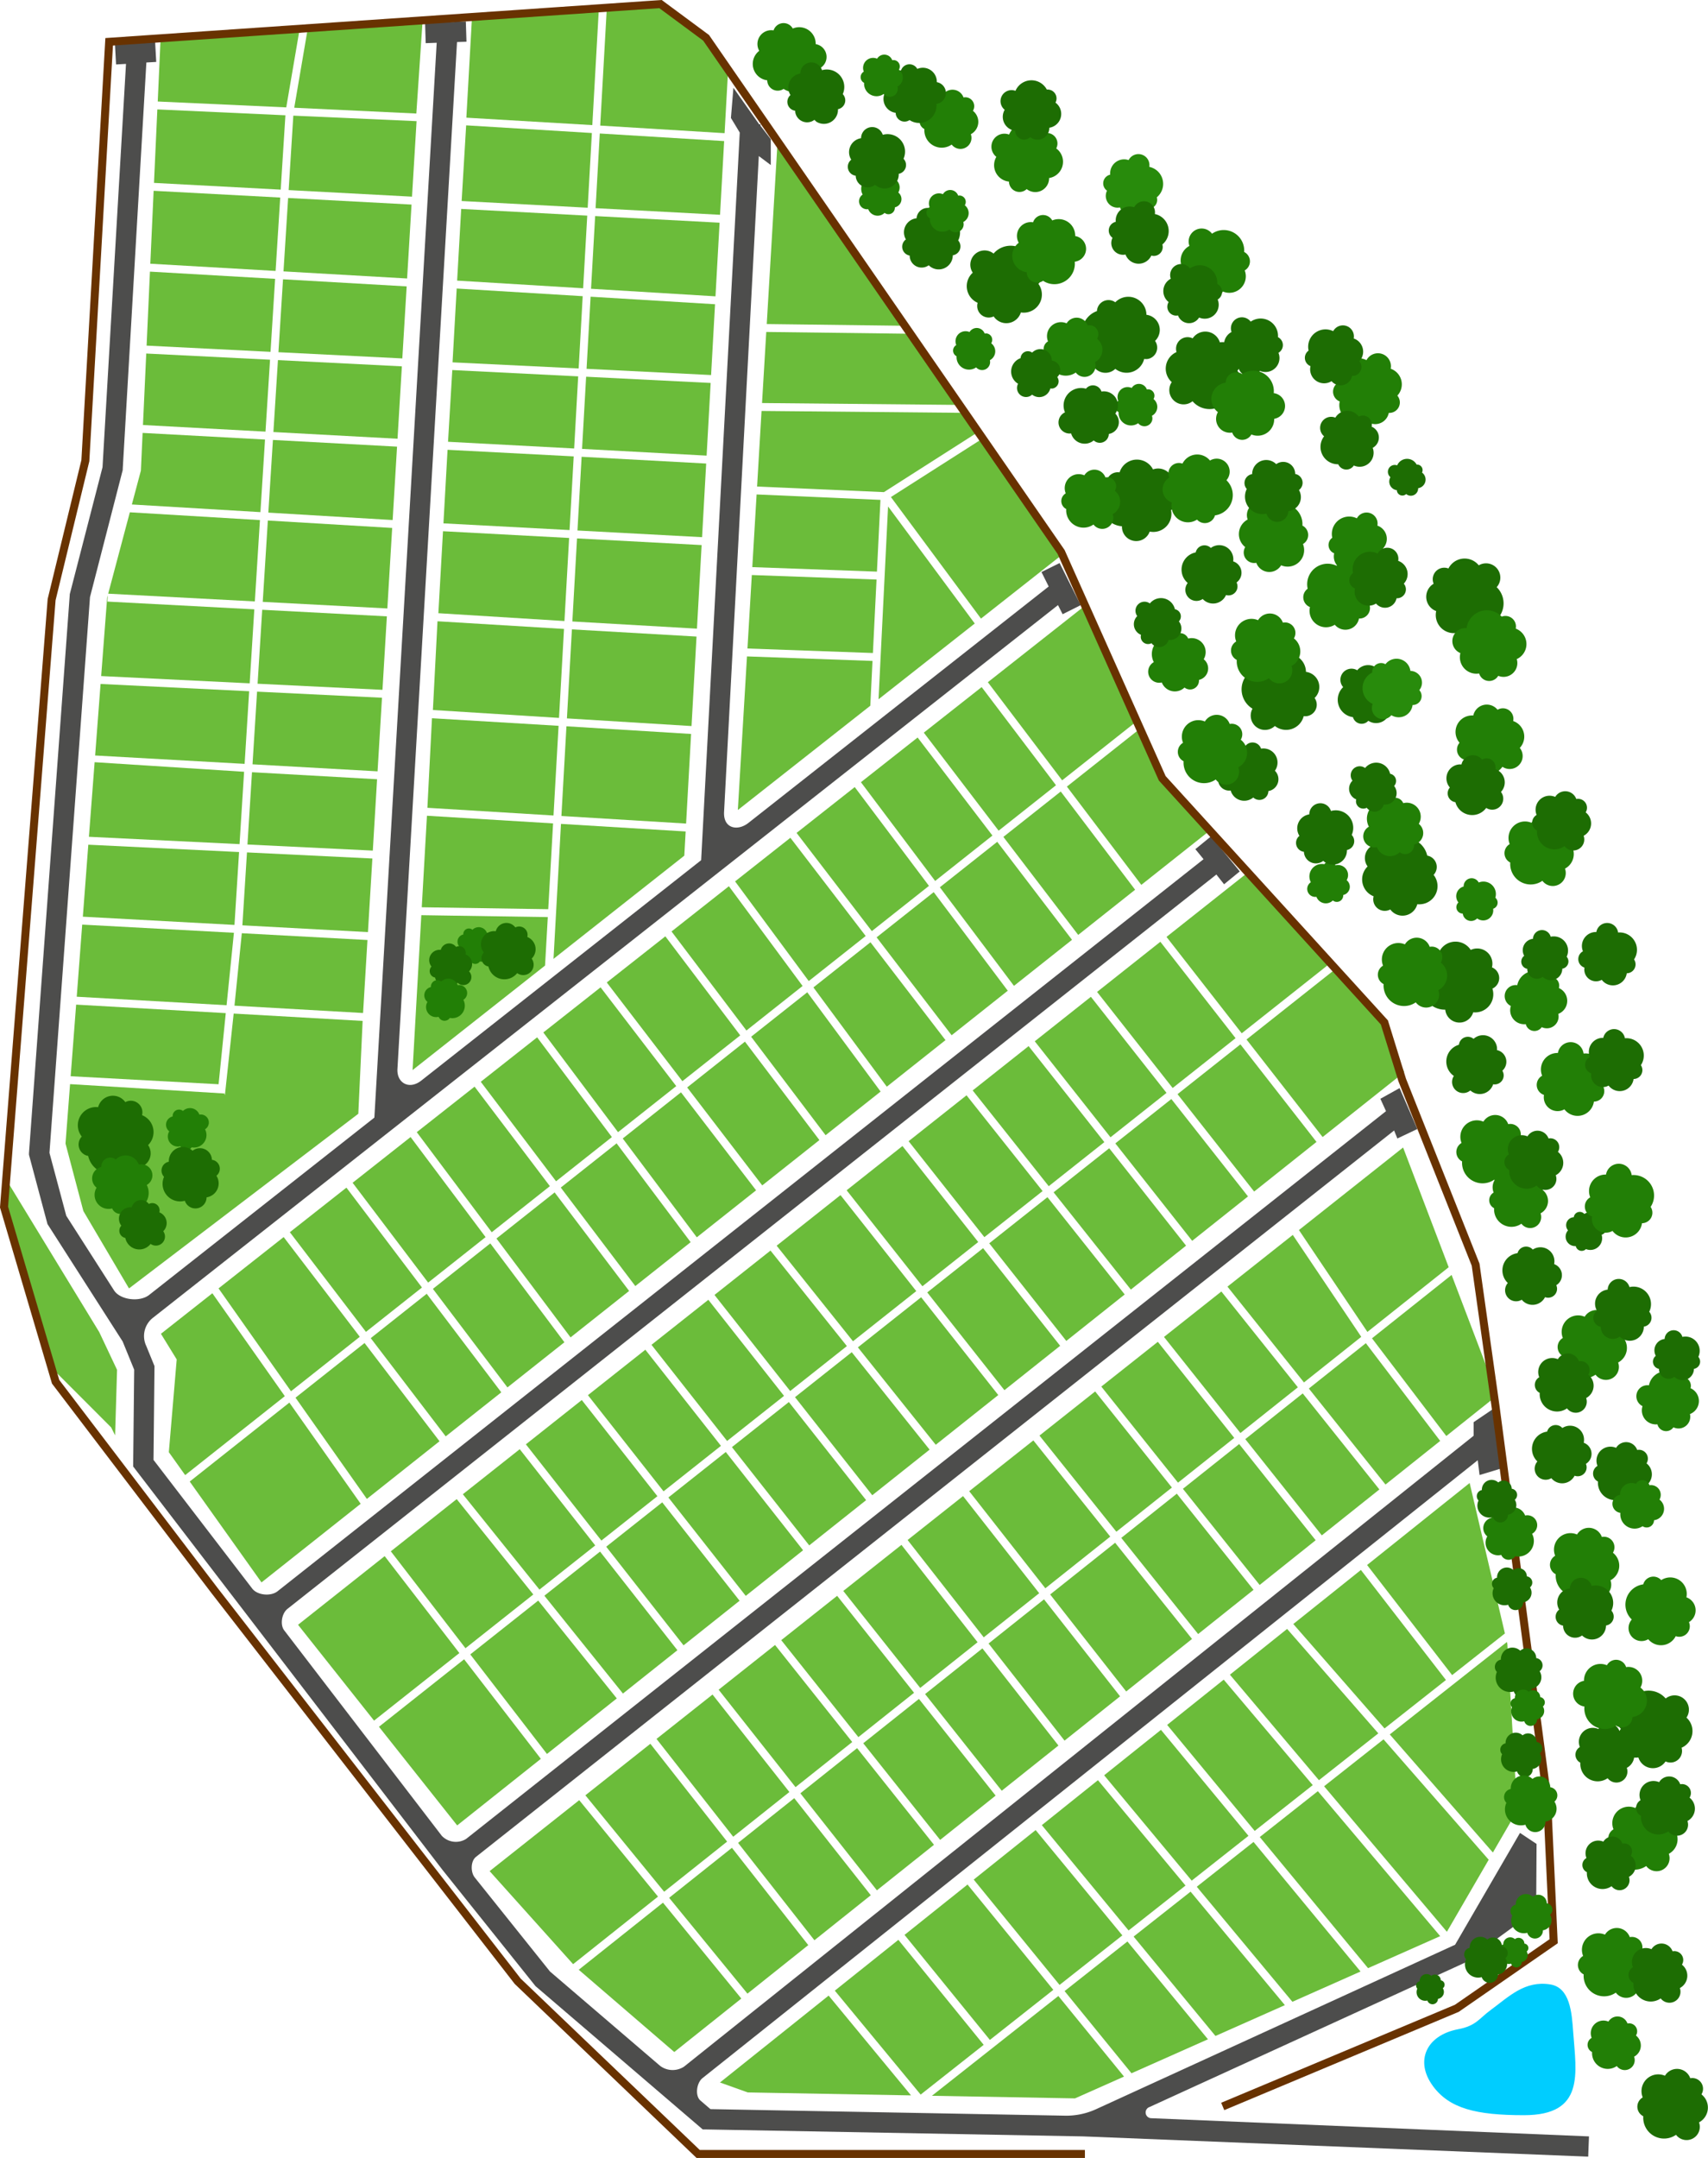 <svg id="main" xmlns="http://www.w3.org/2000/svg" width="427.81" height="540.4" viewBox="0 0 427.81 540.4">
  <title>plan_1_alt</title>
  <polygon points="1.51 295.31 24.86 333.59 29.32 343.04 28.83 359.44 27.84 357.45 13.93 343.53 1.51 303.76 1.51 295.31 1.51 295.31" fill="#6bbc3a"/>
  <polygon id="id318" class="area" points="90.94 253.68 92.04 235.4 60.57 233.7 58.73 251.84 90.94 253.68 90.94 253.68" fill="#6bbc3a"/>
  <polygon id="id317" class="area" points="92.16 233.42 93.27 214.99 61.86 213.46 60.71 231.72 92.16 233.42 92.16 233.42" fill="#6bbc3a"/>
  <polygon id="id316" class="area" points="93.38 213.01 94.45 195.14 63.12 193.38 61.98 211.48 93.38 213.01 93.38 213.01" fill="#6bbc3a"/>
  <polygon id="id315" class="area" points="94.57 193.16 95.68 174.73 64.39 173.2 63.25 191.4 94.57 193.16 94.57 193.16" fill="#6bbc3a"/>
  <polygon id="id314" class="area" points="95.8 172.75 96.9 154.35 65.68 152.7 64.52 171.22 95.8 172.75 95.8 172.75" fill="#6bbc3a"/>
  <polygon id="id313" class="area" points="97.02 152.37 98.23 132.21 67.09 130.35 65.81 150.72 97.02 152.37 97.02 152.37" fill="#6bbc3a"/>
  <polygon id="id312" class="area" points="98.35 130.23 99.45 111.85 68.36 110.17 67.21 128.37 98.35 130.23 98.35 130.23" fill="#6bbc3a"/>
  <polygon id="id311" class="area" points="99.57 109.87 100.66 91.74 69.62 90.18 68.48 108.19 99.57 109.87 99.57 109.87" fill="#6bbc3a"/>
  <polygon id="id310" class="area" points="100.77 89.76 101.86 71.72 70.89 69.94 69.74 88.2 100.77 89.76 100.77 89.76" fill="#6bbc3a"/>
  <polygon id="id309" class="area" points="71.01 67.96 101.97 69.74 103.08 51.23 72.17 49.58 71.01 67.96" fill="#6bbc3a"/>
  <polygon id="id308" class="area" points="73.47 28.96 72.3 47.6 103.2 49.25 104.34 30.34 73.47 28.96" fill="#6bbc3a"/>
  <polygon id="id307" class="area" points="76.86 7.63 77 7.65 73.7 26.98 104.28 28.43 105.83 5.5 104.46 5.57 76.86 7.63" fill="#6bbc3a"/>
  <polygon id="id306" class="area" points="56.2 273.83 17.55 271.49 16.41 286.37 20.88 303.27 32.31 322.65 89.75 278.91 90.83 255.66 58.53 253.82 56.33 274.26 56.2 273.83 56.2 273.83" fill="#6bbc3a"/>
  <polygon id="id305" class="area" points="19.07 251.58 17.7 269.51 54.75 271.52 56.55 253.71 19.07 251.58 19.07 251.58" fill="#6bbc3a"/>
  <polygon id="id304" class="area" points="20.59 231.54 58.59 233.59 56.75 251.73 19.22 249.6 20.59 231.54" fill="#6bbc3a"/>
  <polygon id="id303" class="area" points="22.12 211.53 59.88 213.37 58.73 231.62 20.75 229.56 22.12 211.53" fill="#6bbc3a"/>
  <polygon id="id302" class="area" points="23.7 190.87 23.7 190.87 61.14 193.27 60 211.39 22.27 209.55 23.7 190.87" fill="#6bbc3a"/>
  <polygon id="id301" class="area" points="25.19 171.28 23.83 189.19 61.27 191.29 62.41 173.1 25.19 171.28 25.19 171.28" fill="#6bbc3a"/>
  <polygon id="id300" class="area" points="26.99 149.09 26.84 149.66 25.34 169.3 62.54 171.12 63.7 152.59 26.91 150.65 26.99 149.09 26.99 149.09" fill="#6bbc3a"/>
  <polygon id="id299" class="area" points="32.52 128.29 27.1 148.67 63.83 150.61 65.11 130.24 32.52 128.29 32.52 128.29" fill="#6bbc3a"/>
  <polygon id="id298" class="area" points="35.72 108.41 35.29 117.84 33.03 126.33 65.23 128.25 66.38 110.07 35.72 108.41 35.72 108.41" fill="#6bbc3a"/>
  <polygon id="id297" class="area" points="36.63 88.53 35.81 106.43 66.5 108.09 67.64 90.08 36.63 88.53 36.63 88.53" fill="#6bbc3a"/>
  <polygon id="id296" class="area" points="37.56 68.02 36.72 86.55 67.76 88.11 68.91 69.83 37.56 68.02 37.56 68.02" fill="#6bbc3a"/>
  <polygon id="id295" class="area" points="38.48 47.78 37.65 66.04 69.03 67.85 70.19 49.47 38.48 47.78 38.48 47.78" fill="#6bbc3a"/>
  <polygon id="id294" class="area" points="39.41 27.4 38.57 45.8 70.31 47.49 71.49 28.87 39.41 27.4 39.41 27.4" fill="#6bbc3a"/>
  <polygon id="id293" class="area" points="39.51 25.42 71.7 26.89 74.97 7.77 40.19 10.36 39.51 25.42" fill="#6bbc3a"/>
  <polygon id="id320" class="area" points="116.81 29.47 148.36 31.33 150.01 1.98 118.24 4 116.81 29.47 116.81 29.47" fill="#6bbc3a"/>
  <polygon id="id321" class="area" points="116.76 31.39 115.63 50.34 147.2 52.02 148.25 33.31 116.76 31.39 116.76 31.39" fill="#6bbc3a"/>
  <polygon id="id322" class="area" points="115.58 51.24 114.5 70.27 146.06 72.19 147.09 54 115.52 52.32 115.58 51.24 115.58 51.24" fill="#6bbc3a"/>
  <polygon id="id325" class="area" points="112.1 112.64 111.07 131.06 142.66 132.74 143.7 114.29 112.1 112.64 112.1 112.64" fill="#6bbc3a"/>
  <polygon id="id323" class="area" points="113.35 90.74 144.94 92.27 145.95 74.17 114.39 72.25 113.35 90.74 113.35 90.74" fill="#6bbc3a"/>
  <polygon id="id324" class="area" points="113.29 92.67 112.22 110.63 143.81 112.31 144.82 94.25 113.29 92.67 113.29 92.67" fill="#6bbc3a"/>
  <polygon id="id328" class="area" points="108.2 179.86 107.05 202.29 138.64 204.22 139.91 181.76 108.2 179.86 108.2 179.86" fill="#6bbc3a"/>
  <polygon id="id327" class="area" points="109.58 155.58 108.43 177.8 140.02 179.78 141.27 157.5 109.58 155.58 109.58 155.58" fill="#6bbc3a"/>
  <polygon id="id326" class="area" points="109.8 153.56 141.38 155.52 142.55 134.72 110.96 133.03 109.8 153.56 109.8 153.56" fill="#6bbc3a"/>
  <polygon id="id329" class="area" points="106.94 204.28 105.64 227.2 137.32 227.68 138.53 206.2 106.94 204.28 106.94 204.28" fill="#6bbc3a"/>
  <polygon id="id330" class="area" points="136.52 241.8 137.21 229.66 105.53 229.18 103.34 267.97 136.52 241.8 136.52 241.8" fill="#6bbc3a"/>
  <polygon id="id340" class="area" points="138.64 240.12 171.4 214.28 171.74 208.22 140.51 206.32 138.64 240.12 138.64 240.12" fill="#6bbc3a"/>
  <polygon id="id339" class="area" points="171.85 206.24 173.1 183.8 141.88 181.88 140.62 204.34 171.85 206.24 171.85 206.24" fill="#6bbc3a"/>
  <polygon id="id338" class="area" points="173.21 181.82 174.46 159.41 143.25 157.61 142 179.9 173.21 181.82 173.21 181.82" fill="#6bbc3a"/>
  <polygon id="id337" class="area" points="174.57 157.43 175.74 136.5 144.53 134.83 143.36 155.63 174.57 157.43 174.57 157.43" fill="#6bbc3a"/>
  <polygon id="id336" class="area" points="175.85 134.52 176.88 116.08 145.68 114.39 144.64 132.85 175.85 134.52 175.85 134.52" fill="#6bbc3a"/>
  <polygon id="id335" class="area" points="176.99 114.1 178 95.9 146.81 94.34 145.79 112.41 176.99 114.1 176.99 114.1" fill="#6bbc3a"/>
  <polygon id="id334" class="area" points="178.11 93.92 179.1 76.19 147.93 74.3 146.92 92.36 178.11 93.92 178.11 93.92" fill="#6bbc3a"/>
  <polygon id="id333" class="area" points="179.21 74.21 180.24 55.77 149.07 54.11 148.04 72.31 179.21 74.21 179.21 74.21" fill="#6bbc3a"/>
  <polygon id="id332" class="area" points="180.35 53.79 181.38 35.33 150.23 33.43 149.18 52.13 180.35 53.79 180.35 53.79" fill="#6bbc3a"/>
  <polygon id="id331" class="area" points="181.49 33.35 182.32 18.42 177.36 9.97 164.94 1.02 152 1.85 150.34 31.45 181.49 33.35 181.49 33.35" fill="#6bbc3a"/>
  <polygon id="id341" class="area" points="194.74 35.82 192.05 81.15 226.56 81.58 194.74 35.82 194.74 35.82" fill="#6bbc3a"/>
  <polygon id="id342" class="area" points="191.93 83.13 190.87 100.93 240.33 101.4 227.94 83.58 191.93 83.13 191.93 83.13" fill="#6bbc3a"/>
  <polygon id="id343" class="area" points="190.75 102.91 189.63 121.84 221.4 123.24 245.03 108.16 241.72 103.39 190.75 102.91 190.75 102.91" fill="#6bbc3a"/>
  <polygon id="id344" class="area" points="189.51 123.82 188.43 142.02 219.65 143.15 220.53 125.18 189.51 123.82 189.51 123.82" fill="#6bbc3a"/>
  <polygon id="id345" class="area" points="188.31 144 187.22 162.4 218.64 163.53 219.55 145.13 188.31 144 188.31 144" fill="#6bbc3a"/>
  <polygon id="id346" class="area" points="187.1 164.38 184.81 202.85 217.99 176.73 218.54 165.51 187.1 164.38 187.1 164.38" fill="#6bbc3a"/>
  <polygon id="id347" class="area" points="220.05 175.11 244.15 156.14 222.44 126.83 220.05 175.11 220.05 175.11" fill="#6bbc3a"/>
  <polygon id="id348" class="area" points="245.71 154.91 266.27 138.72 246.16 109.79 223.15 124.47 245.71 154.91 245.71 154.91" fill="#6bbc3a"/>
  <polygon id="id350" class="area" points="40.31 334.01 44.26 340.43 42.29 363.66 46.38 369.4 71.34 349.63 53.19 323.86 40.31 334.01 40.31 334.01" fill="#6bbc3a"/>
  <polygon id="id364" class="area" points="47.52 371.01 65.5 396.27 90.34 376.58 72.48 351.24 47.52 371.01 47.52 371.01" fill="#6bbc3a"/>
  <polygon id="id365" class="area" points="91.89 375.36 110.09 360.92 91.31 336.32 74.02 350.01 91.89 375.36 91.89 375.36" fill="#6bbc3a"/>
  <polygon id="id366" class="area" points="111.64 359.7 125.56 348.67 106.88 323.99 92.86 335.1 111.64 359.7 111.64 359.7" fill="#6bbc3a"/>
  <polygon id="id367" class="area" points="127.1 347.44 141.37 336.13 122.81 311.37 108.43 322.76 127.1 347.44 127.1 347.44" fill="#6bbc3a"/>
  <polygon id="id368" class="area" points="142.91 334.91 157.58 323.28 138.92 298.61 124.35 310.15 142.91 334.91 142.91 334.91" fill="#6bbc3a"/>
  <polygon id="id369" class="area" points="159.13 322.06 172.99 311.07 154.44 286.32 140.46 297.39 159.13 322.06 159.13 322.06" fill="#6bbc3a"/>
  <polygon id="id370" class="area" points="174.53 309.85 189.38 298.08 170.57 273.54 155.98 285.1 174.53 309.85 174.53 309.85" fill="#6bbc3a"/>
  <polygon id="id371" class="area" points="190.92 296.85 205.24 285.5 186.59 260.85 172.12 272.32 190.92 296.85 190.92 296.85" fill="#6bbc3a"/>
  <polygon id="id372" class="area" points="206.79 284.28 220.57 273.35 202.2 248.49 188.14 259.62 206.79 284.28 206.79 284.28" fill="#6bbc3a"/>
  <polygon id="id373" class="area" points="222.12 272.13 236.82 260.47 218.03 235.96 203.74 247.27 222.12 272.13 222.12 272.13" fill="#6bbc3a"/>
  <polygon id="id374" class="area" points="238.36 259.25 252.42 248.1 233.87 223.41 219.57 234.73 238.36 259.25 238.36 259.25" fill="#6bbc3a"/>
  <polygon id="id375" class="area" points="253.97 246.88 268.51 235.35 249.78 210.81 235.41 222.19 253.97 246.88 253.97 246.88" fill="#6bbc3a"/>
  <polygon id="id376" class="area" points="270.06 234.12 284.32 222.81 265.69 198.21 251.32 209.58 270.06 234.12 270.06 234.12" fill="#6bbc3a"/>
  <polygon id="id377" class="area" points="285.87 221.59 303.04 207.98 291.18 194.15 285.95 182.16 267.23 196.98 285.87 221.59 285.87 221.59" fill="#6bbc3a"/>
  <polygon id="id363" class="area" points="285.14 180.29 272.42 151.15 247.43 170.84 266.04 195.41 285.14 180.29 285.14 180.29" fill="#6bbc3a"/>
  <polygon id="id362" class="area" points="245.88 172.06 231.39 183.47 250.13 208.02 264.5 196.64 245.88 172.06 245.88 172.06" fill="#6bbc3a"/>
  <polygon id="id361" class="area" points="229.84 184.69 215.64 195.88 234.23 220.61 248.58 209.24 229.84 184.69 229.84 184.69" fill="#6bbc3a"/>
  <polygon id="id360" class="area" points="214.09 197.1 199.52 208.58 218.37 233.17 232.68 221.84 214.09 197.1 214.09 197.1" fill="#6bbc3a"/>
  <polygon id="id359" class="area" points="197.97 209.8 184.12 220.72 202.57 245.68 216.83 234.39 197.97 209.8 197.97 209.8" fill="#6bbc3a"/>
  <polygon id="id358" class="area" points="182.57 221.93 168.2 233.26 186.96 258.06 201.03 246.91 182.57 221.93 182.57 221.93" fill="#6bbc3a"/>
  <polygon id="id357" class="area" points="166.65 234.48 151.98 246.03 170.92 270.75 185.41 259.28 166.65 234.48 166.65 234.48" fill="#6bbc3a"/>
  <polygon id="id356" class="area" points="150.43 247.25 136.09 258.55 154.8 283.52 169.38 271.98 150.43 247.25 150.43 247.25" fill="#6bbc3a"/>
  <polygon id="id355" class="area" points="134.54 259.77 120.42 270.9 139.28 295.82 153.26 284.75 134.54 259.77 134.54 259.77" fill="#6bbc3a"/>
  <polygon id="id354" class="area" points="118.87 272.12 104.39 283.52 123.17 308.58 137.73 297.04 118.87 272.12 118.87 272.12" fill="#6bbc3a"/>
  <polygon id="id353" class="area" points="102.84 284.74 88.32 296.19 107.24 321.19 121.63 309.8 102.84 284.74 102.84 284.74" fill="#6bbc3a"/>
  <polygon id="id352" class="area" points="86.77 297.41 72.6 308.57 91.66 333.53 105.69 322.42 86.77 297.41 86.77 297.41" fill="#6bbc3a"/>
  <polygon id="id351" class="area" points="71.05 309.79 54.74 322.64 72.89 348.4 90.12 334.76 71.05 309.79 71.05 309.79" fill="#6bbc3a"/>
  <polygon id="id378" class="area" points="74.65 406.88 93.69 430.88 115.06 413.96 96.35 389.69 74.65 406.88 74.65 406.88" fill="#6bbc3a"/>
  <polygon id="id392" class="area" points="94.92 432.42 114.51 457.12 135.47 440.45 116.25 415.52 94.92 432.42 94.92 432.42" fill="#6bbc3a"/>
  <polygon id="id393" class="area" points="137 439.23 154.49 425.32 134.81 400.82 117.79 414.3 137 439.23 137 439.23" fill="#6bbc3a"/>
  <polygon id="id394" class="area" points="156.03 424.1 169.67 413.25 150.3 388.55 136.35 399.6 156.03 424.1 156.03 424.1" fill="#6bbc3a"/>
  <polygon id="id395" class="area" points="171.21 412.03 185.25 400.86 165.87 376.22 151.84 387.33 171.21 412.03 171.21 412.03" fill="#6bbc3a"/>
  <polygon id="id396" class="area" points="186.79 399.64 201.15 388.22 181.79 363.61 167.41 375 186.79 399.64 186.79 399.64" fill="#6bbc3a"/>
  <polygon id="id397" class="area" points="202.69 387 216.94 375.67 197.59 351.1 183.33 362.39 202.69 387 202.69 387" fill="#6bbc3a"/>
  <polygon id="id398" class="area" points="218.48 374.44 232.84 363.02 213.34 338.62 199.13 349.88 218.48 374.44 218.48 374.44" fill="#6bbc3a"/>
  <polygon id="id399" class="area" points="234.38 361.8 250.04 349.35 230.72 324.86 214.88 337.41 234.38 361.8 234.38 361.8" fill="#6bbc3a"/>
  <polygon id="id400" class="area" points="251.58 348.13 265.54 337.02 246.24 312.57 232.25 323.65 251.58 348.13 251.58 348.13" fill="#6bbc3a"/>
  <polygon id="id401" class="area" points="267.08 335.8 281.71 324.16 262.36 299.8 247.78 311.35 267.08 335.8 267.08 335.8" fill="#6bbc3a"/>
  <polygon id="id402" class="area" points="283.25 322.94 297.08 311.94 277.83 287.55 263.9 298.58 283.25 322.94 283.25 322.94" fill="#6bbc3a"/>
  <polygon id="id403" class="area" points="298.61 310.73 312.59 299.61 293.39 275.22 279.36 286.33 298.61 310.73 298.61 310.73" fill="#6bbc3a"/>
  <polygon id="id404" class="area" points="314.13 298.39 329.75 285.96 310.69 261.53 294.94 274 314.13 298.39 314.13 298.39" fill="#6bbc3a"/>
  <polygon id="id405" class="area" points="331.28 284.74 351.72 268.5 346.3 256.18 334.43 242.72 312.22 260.31 331.28 284.74 331.28 284.74" fill="#6bbc3a"/>
  <polygon id="id391" class="area" points="333.13 241.25 312.84 218.26 292.18 234.62 311.02 258.76 333.13 241.25 333.13 241.25" fill="#6bbc3a"/>
  <polygon id="id390" class="area" points="290.64 235.84 274.79 248.4 293.72 272.46 309.48 259.98 290.64 235.84 290.64 235.84" fill="#6bbc3a"/>
  <polygon id="id389" class="area" points="273.24 249.62 259.18 260.76 278.15 284.8 292.18 273.68 273.24 249.62 273.24 249.62" fill="#6bbc3a"/>
  <polygon id="id388" class="area" points="257.64 261.97 243.63 273.07 262.68 297.05 276.61 286.01 257.64 261.97 257.64 261.97" fill="#6bbc3a"/>
  <polygon id="id387" class="area" points="242.09 274.29 227.58 285.78 246.56 309.81 261.14 298.27 242.09 274.29 242.09 274.29" fill="#6bbc3a"/>
  <polygon id="id386" class="area" points="226.04 286.99 212.06 298.07 231.04 322.11 245.02 311.03 226.04 286.99 226.04 286.99" fill="#6bbc3a"/>
  <polygon id="id385" class="area" points="210.52 299.28 194.53 311.95 213.65 335.88 229.5 323.32 210.52 299.28 210.52 299.28" fill="#6bbc3a"/>
  <polygon id="id384" class="area" points="192.99 313.17 178.96 324.28 197.92 348.34 212.12 337.09 192.99 313.17 192.99 313.17" fill="#6bbc3a"/>
  <polygon id="id383" class="area" points="177.42 325.5 163.18 336.77 182.12 360.85 196.38 349.56 177.42 325.5 177.42 325.5" fill="#6bbc3a"/>
  <polygon id="id382" class="area" points="161.64 338 147.26 349.38 166.2 373.46 180.58 362.07 161.64 338 161.64 338" fill="#6bbc3a"/>
  <polygon id="id381" class="area" points="145.72 350.6 131.72 361.69 150.63 385.79 164.66 374.68 145.72 350.6 145.72 350.6" fill="#6bbc3a"/>
  <polygon id="id380" class="area" points="130.18 362.91 115.93 374.19 135.12 398.07 149.09 387.01 130.18 362.91 130.18 362.91" fill="#6bbc3a"/>
  <polygon id="id379" class="area" points="114.39 375.41 97.89 388.48 116.59 412.75 133.58 399.29 114.39 375.41 114.39 375.41" fill="#6bbc3a"/>
  <polygon id="id406" class="area" points="122.64 468.57 143.55 491.87 164.81 474.95 145.08 450.8 122.64 468.57 122.64 468.57" fill="#6bbc3a"/>
  <polygon id="id419" class="area" points="144.96 493.27 168.89 513.87 185.68 500.48 166.06 476.47 144.96 493.27 144.96 493.27" fill="#6bbc3a"/>
  <polygon id="id420" class="area" points="187.22 499.25 202.45 487.1 183.33 462.73 167.6 475.25 187.22 499.25 187.22 499.25" fill="#6bbc3a"/>
  <polygon id="id421" class="area" points="203.99 485.88 218.11 474.61 198.94 450.3 184.87 461.5 203.99 485.88 203.99 485.88" fill="#6bbc3a"/>
  <polygon id="id422" class="area" points="219.64 473.38 233.94 461.98 214.68 437.77 200.47 449.08 219.64 473.38 219.64 473.38" fill="#6bbc3a"/>
  <polygon id="id423" class="area" points="235.48 460.75 249.38 449.66 230.17 425.45 216.22 436.55 235.48 460.75 235.48 460.75" fill="#6bbc3a"/>
  <polygon id="id424" class="area" points="250.91 448.44 265.11 437.12 246.07 412.79 231.71 424.23 250.91 448.44 250.91 448.44" fill="#6bbc3a"/>
  <polygon id="id425" class="area" points="266.64 435.89 280.55 424.8 261.5 400.51 247.61 411.57 266.64 435.89 266.64 435.89" fill="#6bbc3a"/>
  <polygon id="id426" class="area" points="282.08 423.58 298.57 410.43 279.31 386.34 263.04 399.29 282.08 423.58 282.08 423.58" fill="#6bbc3a"/>
  <polygon id="id427" class="area" points="300.1 409.2 313.98 398.13 294.76 374.05 280.85 385.12 300.1 409.2 300.1 409.2" fill="#6bbc3a"/>
  <polygon id="id428" class="area" points="315.51 396.91 329.54 385.71 310.38 361.62 296.29 372.83 315.51 396.91 315.51 396.91" fill="#6bbc3a"/>
  <polygon id="id429" class="area" points="331.08 384.49 345.5 372.99 326.3 348.94 311.91 360.39 331.08 384.49 331.08 384.49" fill="#6bbc3a"/>
  <polygon id="id430" class="area" points="347.03 371.76 360.73 360.84 342.11 336.36 327.83 347.72 347.03 371.76 347.03 371.76" fill="#6bbc3a"/>
  <polygon id="id431" class="area" points="362.26 359.61 375.06 349.4 363.59 319.27 343.65 335.14 362.26 359.61 362.26 359.61" fill="#6bbc3a"/>
  <polygon id="id418" class="area" points="362.86 317.34 351.44 287.36 325.35 308.03 342.5 333.54 362.86 317.34 362.86 317.34" fill="#6bbc3a"/>
  <polygon id="id417" class="area" points="323.81 309.25 307.45 322.2 326.61 346.19 340.96 334.77 323.81 309.25 323.81 309.25" fill="#6bbc3a"/>
  <polygon id="id416" class="area" points="305.92 323.42 291.55 334.8 310.69 358.86 325.08 347.41 305.92 323.42 305.92 323.42" fill="#6bbc3a"/>
  <polygon id="id415" class="area" points="290.01 336.02 275.85 347.23 295.06 371.29 309.15 360.08 290.01 336.02 290.01 336.02" fill="#6bbc3a"/>
  <polygon id="id414" class="area" points="274.31 348.45 260.36 359.5 279.62 383.58 293.53 372.51 274.31 348.45 274.31 348.45" fill="#6bbc3a"/>
  <polygon id="id413" class="area" points="258.83 360.71 242.76 373.43 261.83 397.74 278.09 384.8 258.83 360.71 258.83 360.71" fill="#6bbc3a"/>
  <polygon id="id412" class="area" points="241.22 374.65 227.33 385.65 246.4 410.02 260.29 398.97 241.22 374.65 241.22 374.65" fill="#6bbc3a"/>
  <polygon id="id411" class="area" points="225.79 386.87 211.22 398.41 230.49 422.69 244.86 411.25 225.79 386.87 225.79 386.87" fill="#6bbc3a"/>
  <polygon id="id410" class="area" points="209.68 399.63 195.68 410.73 215 435.01 228.95 423.91 209.68 399.63 209.68 399.63" fill="#6bbc3a"/>
  <polygon id="id409" class="area" points="194.13 411.94 180 423.14 199.26 447.54 213.46 436.24 194.13 411.94 194.13 411.94" fill="#6bbc3a"/>
  <polygon id="id408" class="area" points="178.47 424.35 164.44 435.46 183.65 459.96 197.72 448.76 178.47 424.35 178.47 424.35" fill="#6bbc3a"/>
  <polygon id="id407" class="area" points="162.9 436.68 146.62 449.58 166.35 473.73 182.12 461.18 162.9 436.68 162.9 436.68" fill="#6bbc3a"/>
  <polygon id="id432" class="area" points="180.34 521.5 187.29 523.99 228.19 524.73 207.55 499.74 180.34 521.5 180.34 521.5" fill="#6bbc3a"/>
  <polygon id="id442" class="area" points="233.42 524.83 269.26 525.48 281.54 520.02 265.09 499.84 233.42 524.83 233.42 524.83" fill="#6bbc3a"/>
  <polygon id="id443" class="area" points="283.41 519.19 302.56 510.68 282.39 486.19 266.65 498.61 283.41 519.19 283.41 519.19" fill="#6bbc3a"/>
  <polygon id="id444" class="area" points="304.44 509.85 321.83 502.13 298.21 473.71 283.94 484.96 304.44 509.85 304.44 509.85" fill="#6bbc3a"/>
  <polygon id="id445" class="area" points="323.71 501.29 340.78 493.71 313.98 461.26 299.76 472.48 323.71 501.29 323.71 501.29" fill="#6bbc3a"/>
  <polygon id="id446" class="area" points="342.66 492.87 360.73 484.85 330.09 448.55 315.54 460.03 342.66 492.87 342.66 492.87" fill="#6bbc3a"/>
  <polygon id="id447" class="area" points="362.41 483.76 372.88 465.72 346.54 435.57 331.65 447.32 362.41 483.76 362.41 483.76" fill="#6bbc3a"/>
  <polygon id="id448" class="area" points="373.93 463.91 380.03 453.39 377.55 411.64 377.44 411.19 348.1 434.34 373.93 463.91 373.93 463.91" fill="#6bbc3a"/>
  <polygon id="id441" class="area" points="376.94 409.05 368.11 371.37 342.42 391.91 363.72 419.48 376.94 409.05 376.94 409.05" fill="#6bbc3a"/>
  <polygon id="id440" class="area" points="340.87 393.15 323.94 406.69 346.79 432.84 362.17 420.71 340.87 393.15 340.87 393.15" fill="#6bbc3a"/>
  <polygon id="id439" class="area" points="322.39 407.92 308.06 419.38 330.36 445.8 345.23 434.07 322.39 407.92 322.39 407.92" fill="#6bbc3a"/>
  <polygon id="id438" class="area" points="306.51 420.62 292.34 431.95 314.27 458.5 328.81 447.03 306.51 420.62 306.51 420.62" fill="#6bbc3a"/>
  <polygon id="id437" class="area" points="290.79 433.19 276.56 444.57 298.49 470.95 312.71 459.73 290.79 433.19 290.79 433.19" fill="#6bbc3a"/>
  <polygon id="id436" class="area" points="275.01 445.8 260.95 457.05 282.68 483.43 296.94 472.18 275.01 445.8 275.01 445.8" fill="#6bbc3a"/>
  <polygon id="id435" class="area" points="259.4 458.29 243.89 470.69 265.39 497.07 281.12 484.66 259.4 458.29 259.4 458.29" fill="#6bbc3a"/>
  <polygon id="id433" class="area" points="230.6 524.53 209.1 498.5 225.02 485.78 246.39 512.07 230.6 524.53" fill="#6bbc3a"/>
  <polygon id="id434" class="area" points="247.94 510.84 226.56 484.54 242.34 471.93 263.83 498.3 247.94 510.84" fill="#6bbc3a"/>
  <path id="roads" d="M36.66,15.67,30.74,117.48v.23l-.07.26-8.13,31.56L12.39,288.7l4.21,15.76,11.95,18.66c1.57,2.46,6.48,3,8.81,1.16l56.41-44.41h0L109.38,10.71l-2.75.1-.16-5.07,10.21-.36.16,5.07-2.37.08L99.55,267.67c-.21,3.59,3,5.31,6,2.91l70.07-55.17,9.67-182.21-2.21-3.66.62-7.56,6.46,9.16.32,0,0,.36,2.58,3.35,0,6.48-3-2.25-8.7,164.25c-.22,4.2,3.42,4.85,6.08,2.76l75.23-59.22-1.81-3.62L265.4,141l5.29,10.54-4.53,2.27L265,151.53,38.22,330.07a5.8,5.8,0,0,0-1.58,7l1.86,4.55.19.47v.5l-.24,23,24.73,32.23c1.3,1.69,4.69,2,6.37.64l231.91-183.3-2.05-2.51,3.93-3.22,7.19,8.79-3.93,3.22L304.67,219,72,402.9c-1.42,1.12-1.91,3.94-.81,5.38l39.46,51.44a4.87,4.87,0,0,0,6.11.78l230.4-182.24-1.41-3.1,4.81-2.68L355,282.73l-5,2.37-.81-2L119.22,465c-1.35,1.07-1.38,3.82-.3,5.17l18.84,23.54,27.56,23.61a5.22,5.22,0,0,0,6,.22l197.79-158v-3.4l4.68-3.17,2.13,14.8-5.33,1.61-.45-3.71L175.95,520.41c-1.47,1.17-1.93,4.4-.5,5.62l2.49,2.14,88.76,1.64a17.92,17.92,0,0,0,7.7-1.56L364.47,487l16.25-28,4.15,2.76-.1,16.57-16.32,11.93L368,491l-.73.34-79.36,36.31a1.44,1.44,0,0,0,.34,2.79L398,535l-.2,5.07L271.32,535l-94.38-1.74-.92,0-.69-.59-41.05-35.17-.18-.16-.14-.18-23.13-28.9,0,0L33.89,367.94l-.53-.69v-.88L33.61,343l-2.89-7.07-1.5-2.34L12.11,306.87l-.22-.34-.1-.38L7.37,289.6l-.11-.41,0-.42L17.47,149v-.19l.07-.26L25.68,117,31.56,16l-2.49.14L28.79,11l10.06-.56.28,5.07-2.46.14h0Z" fill="#4d4d4c"/>
  <polyline id="border" points="271.74 539.4 174.87 539.4 129.67 496.15 53.67 398.22 13.93 346.02 1.01 302.27 12.93 150.16 21.38 115.36 27.34 10.47 165.44 1.02 176.86 9.47 265.78 138.23 291.11 194.9 346.75 256.04 351.22 270.46 369.6 316.69 374.57 351.99 387.48 449.92 389.15 486.13 364.89 502.93 306.26 527.5" fill="none" stroke="#683200" stroke-miterlimit="22.93" stroke-width="2"/>
  <path id="water" d="M358.9,522.38c4.14,5.63,10.8,7.31,22.83,7.31,15.32,0,13.06-10.46,12.31-20.87-.34-4.78-.78-11.1-5.76-11.88-6.4-1-10.26,3-14.94,6.44-2.88,2.11-3.59,3.92-8.11,4.78-8,1.52-10.91,8-6.32,14.22h0Z" fill="#00cdff"/>
  <g id="trees_2">
    <path d="M118.36,232.82a2.2,2.2,0,0,1,3.61.8,1.73,1.73,0,0,1,1.23,3.2,2.73,2.73,0,0,1-3,3.95,1.4,1.4,0,0,1-2.45-.24,2.2,2.2,0,0,1-2.63-2.86,2.09,2.09,0,0,1,.18-.4,1.84,1.84,0,0,1,.75-3.25,1.4,1.4,0,0,1,1.86-1.43,1.42,1.42,0,0,1,.41.23" fill="#227f06" fill-rule="evenodd"/>
    <path d="M344.07,224.46a4.54,4.54,0,0,1-1.52-7.48,3.58,3.58,0,0,1,5-5,5.64,5.64,0,0,1,9.93,2.28,2.89,2.89,0,0,1,1.6,4.83,4.54,4.54,0,0,1-3.19,7.35,4.62,4.62,0,0,1-.9,0,3.81,3.81,0,0,1-6.76,1.31,2.89,2.89,0,0,1-4.17-3.29" fill="#1d6d03" fill-rule="evenodd"/>
    <path d="M350.61,213.39a3.5,3.5,0,0,1-5.74-1.27,2.76,2.76,0,0,1-2-5.09,4.35,4.35,0,0,1,4.71-6.28,2.23,2.23,0,0,1,3.9.38,3.5,3.5,0,0,1,4.18,4.55,3.52,3.52,0,0,1-.29.63,2.94,2.94,0,0,1-1.19,5.17,2.23,2.23,0,0,1-3.62,1.91" fill="#227f06" fill-rule="evenodd"/>
    <path d="M333.85,225.49a2.51,2.51,0,0,1-4.12-.91,2,2,0,0,1-1.4-3.65,3.12,3.12,0,0,1,3.38-4.51,1.6,1.6,0,0,1,2.8.28,2.51,2.51,0,0,1,3,3.27,2.57,2.57,0,0,1-.21.45,2.11,2.11,0,0,1-.86,3.71,1.58,1.58,0,0,1-.09.65,1.6,1.6,0,0,1-2,1,1.54,1.54,0,0,1-.47-.26" fill="#227f06" fill-rule="evenodd"/>
    <path d="M339.76,200.21a2.87,2.87,0,0,1-1-4.72,2.26,2.26,0,0,1,3.16-3.16,3.57,3.57,0,0,1,6.27,1.44,1.83,1.83,0,0,1,1,3.05,2.87,2.87,0,0,1-2.59,4.64,2.41,2.41,0,0,1-4.27.82,1.8,1.8,0,0,1-.72.21,1.83,1.83,0,0,1-1.91-2.29" fill="#1d6d03" fill-rule="evenodd"/>
    <path d="M325.48,209.33a3.53,3.53,0,0,1,2.46-5.39,2.78,2.78,0,0,1,5.43-.85,4.38,4.38,0,0,1,5.2,6,2.25,2.25,0,0,1-1.2,3.77A3.53,3.53,0,0,1,332,216a3.56,3.56,0,0,1-.56-.42,3,3,0,0,1-4.84-2.27,2.25,2.25,0,0,1-1.12-4" fill="#1d6d03" fill-rule="evenodd"/>
    <path d="M286.58,89.91a4.54,4.54,0,0,1-7.22,2.46,3.58,3.58,0,0,1-5.6-4.33,5.64,5.64,0,0,1,1-10.14,2.89,2.89,0,0,1,4.59-2.2,4.54,4.54,0,0,1,7.8,3.13,3.81,3.81,0,0,1,2.16,6.54,2.89,2.89,0,0,1-1.75,4.51,2.92,2.92,0,0,1-1,0" fill="#1d6d03" fill-rule="evenodd"/>
    <path d="M274.78,84.84a3.5,3.5,0,0,1-.53,5.86,2.76,2.76,0,0,1-4.8,2.59,4.35,4.35,0,0,1-6.83-3.88,2.23,2.23,0,0,1-.12-3.92,3.5,3.5,0,0,1,4-4.73,3.55,3.55,0,0,1,.66.21,2.94,2.94,0,0,1,5.28.53,2.2,2.2,0,0,1,.92,0,2.23,2.23,0,0,1,1.71,2.64,2.2,2.2,0,0,1-.28.7" fill="#227f06" fill-rule="evenodd"/>
    <path d="M288.91,99.92a2.51,2.51,0,0,1-.38,4.2,2,2,0,0,1,.07,1.08,2,2,0,0,1-3.52.78,3.12,3.12,0,0,1-4.9-2.78,1.6,1.6,0,0,1-.08-2.81A2.51,2.51,0,0,1,283,97a2.54,2.54,0,0,1,.47.15,2.11,2.11,0,0,1,3.79.38,1.58,1.58,0,0,1,.66,0,1.6,1.6,0,0,1,1,2.4" fill="#227f06" fill-rule="evenodd"/>
    <path d="M263.08,97.28a2.87,2.87,0,0,1-4.56,1.55A2.26,2.26,0,0,1,255,96.1a3.56,3.56,0,0,1,.63-6.41,1.83,1.83,0,0,1,2.9-1.39,2.87,2.87,0,0,1,4.93,2,2.41,2.41,0,0,1,1.36,4.13,1.83,1.83,0,0,1-1.11,2.85,1.81,1.81,0,0,1-.62,0" fill="#1d6d03" fill-rule="evenodd"/>
    <path d="M273.95,110.29a3.53,3.53,0,0,1-5.66-1.75,2.78,2.78,0,0,1-1.54-5.28A4.38,4.38,0,0,1,272,97.34a2.25,2.25,0,0,1,3.89.71,3.53,3.53,0,0,1,3.47,5.53,3,3,0,0,1-1.63,5.09,2.25,2.25,0,0,1-3.79,1.61" fill="#1d6d03" fill-rule="evenodd"/>
    <path d="M326.54,179.34a4.54,4.54,0,0,1-7.22,2.46,3.58,3.58,0,0,1-5.6-4.33,5.64,5.64,0,0,1,1-10.14,2.89,2.89,0,0,1,4.59-2.2,4.54,4.54,0,0,1,7.7,2.23,4.59,4.59,0,0,1,.1.89,3.81,3.81,0,0,1,2.16,6.54,2.89,2.89,0,0,1-2.73,4.55" fill="#1d6d03" fill-rule="evenodd"/>
    <path d="M313.91,199.71a3.53,3.53,0,0,1-5.66-1.75,2.78,2.78,0,0,1-1.54-5.28,4.38,4.38,0,0,1,5.26-5.91,2.25,2.25,0,0,1,3.89.71,3.53,3.53,0,0,1,3.47,5.53,3,3,0,0,1-1.63,5.09,2.25,2.25,0,0,1-3.79,1.61" fill="#1d6d03" fill-rule="evenodd"/>
    <path d="M244.86,75.82a4.54,4.54,0,0,1-1.21-7.53,3.58,3.58,0,0,1,5.21-4.79,5.64,5.64,0,0,1,9.83,2.69,2.89,2.89,0,0,1,1.4,4.89,4.54,4.54,0,0,1-4.39,7.16,3.81,3.81,0,0,1-6.81,1,2.89,2.89,0,0,1-4-3.46" fill="#1d6d03" fill-rule="evenodd"/>
    <path d="M226.9,59.95a3.53,3.53,0,0,1,2.68-5.29A2.78,2.78,0,0,1,235,54,4.38,4.38,0,0,1,240,60.21a2.25,2.25,0,0,1-1.35,3.72,3.53,3.53,0,0,1-5.49,2.94,3.62,3.62,0,0,1-.54-.44A3,3,0,0,1,227.85,64a2.25,2.25,0,0,1-1-4" fill="#1d6d03" fill-rule="evenodd"/>
    <path d="M293.3,127.66a4.54,4.54,0,0,1-5.33,5.46,3.58,3.58,0,0,1-6.95-1.33,5.64,5.64,0,0,1-3.69-9.5,2.89,2.89,0,0,1,3.1-4,4.54,4.54,0,0,1,8.37-.74,3.81,3.81,0,0,1,4.88,4.86,2.84,2.84,0,0,1,.92.76,2.89,2.89,0,0,1-.44,4.06,2.85,2.85,0,0,1-.85.47" fill="#1d6d03" fill-rule="evenodd"/>
    <path d="M307.09,149a3.53,3.53,0,0,1-5.84,1,2.75,2.75,0,0,1-1.44.48,2.78,2.78,0,0,1-2.32-4.49,4.39,4.39,0,0,1,2-7.65,2.25,2.25,0,0,1,3.79-1.12,3.53,3.53,0,0,1,5.6,3.36,3,3,0,0,1,.85,5.28,2.22,2.22,0,0,1,.23.89,2.25,2.25,0,0,1-2.13,2.35,2.21,2.21,0,0,1-.75-.09" fill="#1d6d03" fill-rule="evenodd"/>
    <path d="M373.8,247.55A4.54,4.54,0,0,1,369,253.5a3.58,3.58,0,0,1-7-.66,5.64,5.64,0,0,1-4.58-9.1,2.89,2.89,0,0,1,2.7-4.32,4.54,4.54,0,0,1,7.7-2.24,4.66,4.66,0,0,1,.56.7,3.81,3.81,0,0,1,5.32,4.37,2.89,2.89,0,0,1,.94,4.75,2.9,2.9,0,0,1-.81.56" fill="#1d6d03" fill-rule="evenodd"/>
    <path d="M374,271.52a3.53,3.53,0,0,1-5.72,1.55,2.78,2.78,0,0,1-4.13-3.63,4.38,4.38,0,0,1,1.27-7.81,2.25,2.25,0,0,1,3.67-1.48,3.53,3.53,0,0,1,5.86,2.11,3.61,3.61,0,0,1,0,.7,3,3,0,0,1,1.35,5.17,2.25,2.25,0,0,1-2.34,3.39" fill="#1d6d03" fill-rule="evenodd"/>
    <path d="M296.69,172.17A3.5,3.5,0,0,1,291,170.9a2.76,2.76,0,0,1-2-5.09,4.35,4.35,0,0,1,4.71-6.28,2.23,2.23,0,0,1,3.9.38,3.5,3.5,0,0,1,4.18,4.55,3.52,3.52,0,0,1-.29.63,2.94,2.94,0,0,1-1.19,5.17,2.23,2.23,0,0,1-3.62,1.91" fill="#227f06" fill-rule="evenodd"/>
    <path d="M285.85,159a2.87,2.87,0,0,1-1-4.72,2.26,2.26,0,0,1,3.16-3.16,3.57,3.57,0,0,1,6.27,1.44,1.83,1.83,0,0,1,1,3.05,2.87,2.87,0,0,1-2.59,4.64,2.41,2.41,0,0,1-4.27.82,1.8,1.8,0,0,1-.72.21,1.83,1.83,0,0,1-1.91-2.29" fill="#1d6d03" fill-rule="evenodd"/>
    <path d="M324.11,159.88a4.13,4.13,0,0,1-.62,6.9,3.25,3.25,0,0,1-5.66,3.05,5.13,5.13,0,0,1-8.05-4.57,2.63,2.63,0,0,1-.14-4.62,4.13,4.13,0,0,1,5.47-5.33,3.46,3.46,0,0,1,6.22.62,2.59,2.59,0,0,1,1.08,0,2.63,2.63,0,0,1,2,3.12,2.6,2.6,0,0,1-.33.83" fill="#227f06" fill-rule="evenodd"/>
    <path d="M360.89,241.06a4.13,4.13,0,0,1-.62,6.9,3.25,3.25,0,0,1-5.66,3.05,5.13,5.13,0,0,1-8.05-4.57,2.63,2.63,0,0,1-.14-4.62,4.13,4.13,0,0,1,5.47-5.33,3.46,3.46,0,0,1,6.22.62,2.63,2.63,0,0,1,2.77,3.95" fill="#227f06" fill-rule="evenodd"/>
    <path d="M380.55,285.46a4.13,4.13,0,0,1-.62,6.9,3.25,3.25,0,0,1-5.66,3.05,5.13,5.13,0,0,1-8.05-4.57,2.63,2.63,0,0,1-.14-4.62,4.13,4.13,0,0,1,5.47-5.33,3.46,3.46,0,0,1,6.22.62,2.63,2.63,0,0,1,2.77,3.95" fill="#227f06" fill-rule="evenodd"/>
    <path d="M405.92,334.3a4.13,4.13,0,0,1-.62,6.9,3.25,3.25,0,0,1-5.66,3.05,5.13,5.13,0,0,1-8.05-4.57,2.63,2.63,0,0,1-.14-4.62,4.13,4.13,0,0,1,4.69-5.57,4,4,0,0,1,.78.25,3.46,3.46,0,0,1,6.22.62,2.63,2.63,0,0,1,2.77,3.95" fill="#227f06" fill-rule="evenodd"/>
    <path d="M404,388.84a4.13,4.13,0,0,1-.62,6.9,3.25,3.25,0,0,1-5.66,3.05,5.13,5.13,0,0,1-8.05-4.57,2.63,2.63,0,0,1-.14-4.62,4.13,4.13,0,0,1,5.47-5.33,3.46,3.46,0,0,1,6.22.62,2.63,2.63,0,0,1,2.77,3.95" fill="#227f06" fill-rule="evenodd"/>
    <path d="M418.61,457.34a4.13,4.13,0,0,1-.62,6.9,3.25,3.25,0,0,1-5.66,3.05,5.13,5.13,0,0,1-8.05-4.57,2.63,2.63,0,0,1-.14-4.62,4.13,4.13,0,0,1,5.47-5.33,3.46,3.46,0,0,1,6.22.62,2.63,2.63,0,0,1,2.77,3.95" fill="#227f06" fill-rule="evenodd"/>
    <path d="M411,489.05a4.13,4.13,0,0,1-.62,6.9,3.25,3.25,0,0,1-5.66,3.05,5.13,5.13,0,0,1-8.05-4.57,2.63,2.63,0,0,1-.14-4.62,4.13,4.13,0,0,1,5.47-5.33,3.46,3.46,0,0,1,6.22.62,2.63,2.63,0,0,1,2.78,3.95" fill="#227f06" fill-rule="evenodd"/>
    <path d="M243.7,27.76a3.5,3.5,0,0,1-.53,5.85,2.76,2.76,0,0,1-4.8,2.59,4.35,4.35,0,0,1-6.83-3.88,2.23,2.23,0,0,1-.12-3.92,3.5,3.5,0,0,1,4.64-4.52,2.94,2.94,0,0,1,5.28.53,2.2,2.2,0,0,1,.92,0,2.23,2.23,0,0,1,1.43,3.34" fill="#227f06" fill-rule="evenodd"/>
    <path d="M386.4,298a3.5,3.5,0,0,1-.53,5.85,2.76,2.76,0,0,1-4.8,2.59,4.35,4.35,0,0,1-6.83-3.88,2.23,2.23,0,0,1-.12-3.92,3.5,3.5,0,0,1,4-4.73,3.58,3.58,0,0,1,.66.21,2.93,2.93,0,0,1,5.28.53A2.23,2.23,0,0,1,386.4,298" fill="#227f06" fill-rule="evenodd"/>
    <path d="M397.82,344.25a3.5,3.5,0,0,1-.53,5.85,2.76,2.76,0,0,1-4.8,2.59,4.35,4.35,0,0,1-6.83-3.88,2.23,2.23,0,0,1-.12-3.92,3.5,3.5,0,0,1,4-4.73,3.58,3.58,0,0,1,.66.21,2.93,2.93,0,0,1,5.28.53,2.23,2.23,0,0,1,2.35,3.35" fill="#1d6d03" fill-rule="evenodd"/>
    <path d="M390.21,288.44a3.5,3.5,0,0,1-.53,5.86,2.76,2.76,0,0,1-4.8,2.59,4.35,4.35,0,0,1-6.83-3.88,2.23,2.23,0,0,1-.12-3.92,3.5,3.5,0,0,1,4-4.73,3.52,3.52,0,0,1,.66.21,2.94,2.94,0,0,1,5.28.53,2.2,2.2,0,0,1,.92,0,2.23,2.23,0,0,1,1.44,3.34" fill="#1d6d03" fill-rule="evenodd"/>
    <path d="M412.41,366.45a3.5,3.5,0,0,1-.53,5.85,2.76,2.76,0,0,1-4.8,2.59,4.35,4.35,0,0,1-6.83-3.88,2.23,2.23,0,0,1-.12-3.92,3.5,3.5,0,0,1,4-4.73,3.55,3.55,0,0,1,.66.21,2.93,2.93,0,0,1,5.28.53,2.23,2.23,0,0,1,2.35,3.35" fill="#1d6d03" fill-rule="evenodd"/>
    <path d="M408,436.85a3.5,3.5,0,0,1-.53,5.86,2.76,2.76,0,0,1-4.8,2.59,4.35,4.35,0,0,1-6.83-3.88,2.23,2.23,0,0,1-.12-3.92,3.5,3.5,0,0,1,4.64-4.52,2.94,2.94,0,0,1,5.28.53,2.2,2.2,0,0,1,.92,0,2.23,2.23,0,0,1,1.43,3.34" fill="#1d6d03" fill-rule="evenodd"/>
    <path d="M423.19,450.17a3.5,3.5,0,0,1-.53,5.85,2.76,2.76,0,0,1-4.8,2.59,4.35,4.35,0,0,1-6.83-3.88,2.23,2.23,0,0,1-.12-3.92,3.5,3.5,0,0,1,4-4.73,3.55,3.55,0,0,1,.66.21,2.93,2.93,0,0,1,5.28.53,2.23,2.23,0,0,1,2.35,3.35" fill="#1d6d03" fill-rule="evenodd"/>
    <path d="M426.19,524.49a4.2,4.2,0,0,1-.63,7,3.31,3.31,0,0,1-5.76,3.11,5.22,5.22,0,0,1-8.2-4.65,2.67,2.67,0,0,1-.14-4.71,4.2,4.2,0,0,1,4.78-5.68,4.22,4.22,0,0,1,.79.25,3.52,3.52,0,0,1,6.34.63,2.68,2.68,0,0,1,2.82,4" fill="#1d6d03" fill-rule="evenodd"/>
    <path d="M421.29,492a3.5,3.5,0,0,1-.53,5.85,2.76,2.76,0,0,1-4.8,2.59,4.35,4.35,0,0,1-6.83-3.88,2.23,2.23,0,0,1-.12-3.92,3.5,3.5,0,0,1,4.64-4.52,2.94,2.94,0,0,1,5.28.53,2.23,2.23,0,0,1,2.63,2.65,2.2,2.2,0,0,1-.28.7" fill="#1d6d03" fill-rule="evenodd"/>
    <path d="M198.6,7.13a4.13,4.13,0,0,1,5.71,3.92,3.25,3.25,0,0,1-.11,6.43,5.13,5.13,0,0,1-7.93,4.78,2.63,2.63,0,0,1-4.1-2.15,4.13,4.13,0,0,1-2-7.38,3.46,3.46,0,0,1,3.59-5.12A2.63,2.63,0,0,1,198,6.44a2.6,2.6,0,0,1,.56.69" fill="#227f06" fill-rule="evenodd"/>
    <path d="M263.6,55.19a4.13,4.13,0,0,1,5.71,3.92,3.25,3.25,0,0,1-.11,6.43,5.13,5.13,0,0,1-7.93,4.78,2.63,2.63,0,0,1-4.1-2.15,4.13,4.13,0,0,1-2-7.38,3.46,3.46,0,0,1,3.59-5.12,2.6,2.6,0,0,1,.53-.94,2.63,2.63,0,0,1,4.26.46" fill="#227f06" fill-rule="evenodd"/>
    <path d="M229.8,17.24a3.5,3.5,0,0,1,4.85,3.33,2.76,2.76,0,0,1-.1,5.45,4.35,4.35,0,0,1-6.73,4.05,2.23,2.23,0,0,1-3.48-1.82,3.5,3.5,0,0,1-2.17-5.79,3.56,3.56,0,0,1,.51-.47,2.94,2.94,0,0,1,3-4.34,2.23,2.23,0,0,1,4.07-.41" fill="#1d6d03" fill-rule="evenodd"/>
    <path d="M221.59,53.29a2.51,2.51,0,0,1-4.12-.91,2,2,0,0,1-1.4-3.65,3.12,3.12,0,0,1,3.38-4.51,1.6,1.6,0,0,1,2.8.28A2.52,2.52,0,0,1,225,48.21a2.11,2.11,0,0,1-.86,3.71,1.57,1.57,0,0,1-.09.65,1.6,1.6,0,0,1-2,1,1.62,1.62,0,0,1-.47-.26" fill="#227f06" fill-rule="evenodd"/>
    <path d="M213.22,40a3.53,3.53,0,0,1,2.46-5.39,2.78,2.78,0,0,1,5.43-.85,4.38,4.38,0,0,1,5.2,6,2.25,2.25,0,0,1-1.2,3.77,3.53,3.53,0,0,1-5.92,2.74A3,3,0,0,1,214.33,44a2.25,2.25,0,0,1-1.12-4" fill="#1d6d03" fill-rule="evenodd"/>
    <path d="M279.22,122.9a3.5,3.5,0,0,1-.53,5.86,2.76,2.76,0,0,1-4.8,2.59,4.35,4.35,0,0,1-6.83-3.88,2.23,2.23,0,0,1-.12-3.92,3.5,3.5,0,0,1,4-4.73,3.53,3.53,0,0,1,.66.21,2.94,2.94,0,0,1,5.28.53,2.2,2.2,0,0,1,.92,0,2.23,2.23,0,0,1,1.43,3.34" fill="#227f06" fill-rule="evenodd"/>
    <path d="M248.32,86a2.51,2.51,0,0,1-.38,4.2A2,2,0,0,1,244.5,92a3.12,3.12,0,0,1-4.9-2.78,1.6,1.6,0,0,1-.08-2.81A2.51,2.51,0,0,1,242.37,83a2.45,2.45,0,0,1,.47.15,2.11,2.11,0,0,1,3.79.38,1.58,1.58,0,0,1,.66,0,1.6,1.6,0,0,1,1,2.4" fill="#227f06" fill-rule="evenodd"/>
    <path d="M310.79,185.25a4.13,4.13,0,0,1-.62,6.9,3.25,3.25,0,0,1-5.66,3.05,5.13,5.13,0,0,1-8.05-4.57,2.63,2.63,0,0,1-.14-4.62,4.13,4.13,0,0,1,5.47-5.33,3.46,3.46,0,0,1,6.22.62,2.63,2.63,0,0,1,2.77,3.94" fill="#227f06" fill-rule="evenodd"/>
    <path d="M421.21,437.66a4.54,4.54,0,0,0,1.21-7.53,3.58,3.58,0,0,0-5.21-4.79,5.64,5.64,0,0,0-9.83,2.69,2.89,2.89,0,0,0-1.4,4.9,4.54,4.54,0,0,0,3.49,7.22,4.59,4.59,0,0,0,.9-.05,3.81,3.81,0,0,0,6.81,1,2.89,2.89,0,0,0,4-3.46" fill="#1d6d03" fill-rule="evenodd"/>
    <path d="M390.53,403.08a3.53,3.53,0,0,1,2.68-5.29,2.78,2.78,0,0,1,5.46-.63,4.38,4.38,0,0,1,4.95,6.18,2.25,2.25,0,0,1-1.35,3.72,3.53,3.53,0,0,1-6,2.5,3,3,0,0,1-4.75-2.46,2.25,2.25,0,0,1-1-4" fill="#1d6d03" fill-rule="evenodd"/>
    <path d="M402.46,417a4.13,4.13,0,0,0-5.71,3.92,3.25,3.25,0,0,0,.11,6.43,5.13,5.13,0,0,0,7.93,4.78,2.63,2.63,0,0,0,4.1-2.15,4.13,4.13,0,0,0,2-7.38,3.46,3.46,0,0,0-3.59-5.12,2.63,2.63,0,0,0-4.24-1.18,2.65,2.65,0,0,0-.56.69" fill="#227f06" fill-rule="evenodd"/>
    <path d="M409.78,509.75a3.17,3.17,0,0,1-.48,5.29,2.49,2.49,0,0,1-4.34,2.34,3.93,3.93,0,0,1-6.18-3.5,2,2,0,0,1-.11-3.55,3.17,3.17,0,0,1,3.6-4.27,3.19,3.19,0,0,1,.6.19,2.65,2.65,0,0,1,4.77.48,2,2,0,0,1,2.13,3" fill="#227f06" fill-rule="evenodd"/>
    <path d="M419.73,409.72a4.13,4.13,0,0,1-6.89.77,3.25,3.25,0,0,1-4.12-4.93,5.13,5.13,0,0,1,2.87-8.8,2.63,2.63,0,0,1,4.5-1.06,4.13,4.13,0,0,1,6.31,4.3,3.46,3.46,0,0,1,.64,6.22,2.59,2.59,0,0,1,.21,1.06,2.63,2.63,0,0,1-3.52,2.45" fill="#227f06" fill-rule="evenodd"/>
    <path d="M394.41,369.52a3.5,3.5,0,0,1-5.84.65,2.76,2.76,0,0,1-3.49-4.19,4.35,4.35,0,0,1,2.43-7.47,2.23,2.23,0,0,1,3.82-.9,3.5,3.5,0,0,1,5.43,3,3.62,3.62,0,0,1-.07.69,2.94,2.94,0,0,1,.54,5.28,2.23,2.23,0,0,1-2.07,3.11,2.25,2.25,0,0,1-.74-.13" fill="#1d6d03" fill-rule="evenodd"/>
    <path d="M387,324.82a3.5,3.5,0,0,1-5.84.66,2.76,2.76,0,0,1-3.49-4.19,4.35,4.35,0,0,1,2.43-7.47,2.23,2.23,0,0,1,3.82-.9,3.5,3.5,0,0,1,5.35,3.64,2.94,2.94,0,0,1,.54,5.28,2.23,2.23,0,0,1-2.81,3" fill="#1d6d03" fill-rule="evenodd"/>
    <path d="M241.66,51.4a2.51,2.51,0,0,1-.38,4.2,2,2,0,0,1-3.45,1.86,3.12,3.12,0,0,1-4.9-2.78,1.6,1.6,0,0,1-.08-2.81,2.51,2.51,0,0,1,2.86-3.39,2.45,2.45,0,0,1,.47.15A2.11,2.11,0,0,1,240,49a1.58,1.58,0,0,1,.66,0,1.6,1.6,0,0,1,1,2.4" fill="#227f06" fill-rule="evenodd"/>
    <path d="M225.17,17.47a2.51,2.51,0,0,1-.38,4.2,2,2,0,0,1-3.45,1.86,3.12,3.12,0,0,1-4.9-2.78,1.6,1.6,0,0,1-.08-2.81,2.51,2.51,0,0,1,2.86-3.39,2.45,2.45,0,0,1,.47.15,2.11,2.11,0,0,1,3.79.38,1.58,1.58,0,0,1,.66,0,1.6,1.6,0,0,1,1,2.4" fill="#227f06" fill-rule="evenodd"/>
    <path d="M198,23.81a3.53,3.53,0,0,1,2.46-5.39,2.78,2.78,0,0,1,5.43-.85,4.38,4.38,0,0,1,5.2,6,2.25,2.25,0,0,1-1.2,3.77,3.53,3.53,0,0,1-5.37,3.16A3.41,3.41,0,0,1,204,30a3,3,0,0,1-4.84-2.27,2.22,2.22,0,0,1-.87-.31,2.25,2.25,0,0,1-.25-3.66" fill="#1d6d03" fill-rule="evenodd"/>
    <path d="M311.89,137a4.13,4.13,0,0,1,.62-6.9,3.25,3.25,0,0,1,5.66-3.05,5.13,5.13,0,0,1,8.05,4.57,2.63,2.63,0,0,1,.14,4.62,4.13,4.13,0,0,1-4.69,5.57,4.18,4.18,0,0,1-.78-.25,3.46,3.46,0,0,1-6.22-.62,2.63,2.63,0,0,1-2.77-3.94" fill="#227f06" fill-rule="evenodd"/>
    <path d="M297.3,68.48a4.13,4.13,0,0,1,.62-6.9,3.25,3.25,0,0,1,5.66-3.05,5.13,5.13,0,0,1,8.05,4.57,2.63,2.63,0,0,1,.14,4.62A4.13,4.13,0,0,1,306.3,73a3.46,3.46,0,0,1-6.22-.62,2.63,2.63,0,0,1-2.77-3.94" fill="#227f06" fill-rule="evenodd"/>
    <path d="M307.94,89a3.5,3.5,0,0,1,.53-5.86,2.76,2.76,0,0,1,4.8-2.59,4.35,4.35,0,0,1,6.83,3.88,2.23,2.23,0,0,1,.12,3.92,3.5,3.5,0,0,1-4,4.73,3.39,3.39,0,0,1-.66-.21,2.94,2.94,0,0,1-5.28-.52,2.23,2.23,0,0,1-2.63-2.65,2.19,2.19,0,0,1,.28-.7" fill="#1d6d03" fill-rule="evenodd"/>
    <path d="M292.72,75.65a3.5,3.5,0,0,1,.53-5.85,2.76,2.76,0,0,1,4.8-2.59,4.35,4.35,0,0,1,6.83,3.88A2.23,2.23,0,0,1,305,75a3.5,3.5,0,0,1-4,4.73,3.55,3.55,0,0,1-.66-.21,2.94,2.94,0,0,1-5.28-.53,2.19,2.19,0,0,1-.92,0,2.23,2.23,0,0,1-1.71-2.64,2.26,2.26,0,0,1,.28-.7" fill="#1d6d03" fill-rule="evenodd"/>
    <path d="M294.7,88.16a4.54,4.54,0,0,0-1.21,7.53,3.58,3.58,0,0,0,5.21,4.79,5.64,5.64,0,0,0,9.83-2.69,2.89,2.89,0,0,0,1.4-4.89,4.54,4.54,0,0,0-3.49-7.22,4.48,4.48,0,0,0-.9.05,3.81,3.81,0,0,0-6.81-1,2.89,2.89,0,0,0-4.16,2.48,2.92,2.92,0,0,0,.13,1" fill="#1d6d03" fill-rule="evenodd"/>
    <path d="M325.38,122.75A3.53,3.53,0,0,1,322.7,128a2.75,2.75,0,0,1-.47,1.44,2.78,2.78,0,0,1-5-.81,4.38,4.38,0,0,1-4.95-6.18,2.25,2.25,0,0,1,1.35-3.72,3.53,3.53,0,0,1,5.49-2.94,3.62,3.62,0,0,1,.54.44,3,3,0,0,1,4.75,2.46,2.25,2.25,0,0,1,1.48,3.46,2.28,2.28,0,0,1-.52.55" fill="#1d6d03" fill-rule="evenodd"/>
    <path d="M313.44,108.8a4.13,4.13,0,0,0,5.71-3.92,3.25,3.25,0,0,0-.11-6.43,5.13,5.13,0,0,0-7.93-4.78,2.63,2.63,0,0,0-4.1,2.15,4.13,4.13,0,0,0-2.56,6.82,4.18,4.18,0,0,0,.6.56,3.46,3.46,0,0,0,3.59,5.12,2.63,2.63,0,0,0,4.8.48" fill="#227f06" fill-rule="evenodd"/>
    <path d="M296.18,116.1a4.13,4.13,0,0,1,6.89-.77,3.25,3.25,0,0,1,4.12,4.93,5.13,5.13,0,0,1-2.87,8.8,2.63,2.63,0,0,1-4.5,1.06,4.13,4.13,0,0,1-6.4-3.48,4.18,4.18,0,0,1,.09-.81,3.46,3.46,0,0,1-.64-6.22,2.63,2.63,0,0,1,3.31-3.51" fill="#227f06" fill-rule="evenodd"/>
    <path d="M345.84,168.51a3.53,3.53,0,0,0-5.89-.66,2.78,2.78,0,0,0-3.52,4.22,4.38,4.38,0,0,0,2.45,7.52,2.25,2.25,0,0,0,3.85.91,3.53,3.53,0,0,0,5.47-3,3.39,3.39,0,0,0-.07-.7,3,3,0,0,0,.55-5.32,2.25,2.25,0,0,0-2.83-3" fill="#1d6d03" fill-rule="evenodd"/>
    <path d="M342.53,150.57a4.13,4.13,0,0,0-1.67-6.73,3.25,3.25,0,0,0-6.06-2.15,5.13,5.13,0,0,0-7.26,5.74,2.63,2.63,0,0,0,.57,4.59,4.13,4.13,0,0,0,5.49,4.79,4.15,4.15,0,0,0,.73-.36,3.46,3.46,0,0,0,6.06-1.56,2.63,2.63,0,0,0,2.59-3.56,2.66,2.66,0,0,0-.45-.76" fill="#227f06" fill-rule="evenodd"/>
    <path d="M350,99.07a4.13,4.13,0,0,0-1.67-6.73,3.25,3.25,0,0,0-6.06-2.15A5.13,5.13,0,0,0,335,95.94a2.63,2.63,0,0,0,.57,4.59,4.13,4.13,0,0,0,5.49,4.79,4.19,4.19,0,0,0,.73-.36,3.46,3.46,0,0,0,6.06-1.56A2.63,2.63,0,0,0,350,99.07" fill="#227f06" fill-rule="evenodd"/>
    <path d="M346.41,137.34a3.5,3.5,0,0,0-1.41-5.71,2.76,2.76,0,0,0-5.14-1.83,4.35,4.35,0,0,0-6.16,4.87,2.23,2.23,0,0,0,.48,3.89,3.5,3.5,0,0,0,4.65,4.07,3.58,3.58,0,0,0,.62-.31,2.94,2.94,0,0,0,5.14-1.32,2.23,2.23,0,0,0,2.2-3,2.24,2.24,0,0,0-.38-.65" fill="#227f06" fill-rule="evenodd"/>
    <path d="M340.48,90.47a3.5,3.5,0,0,0-1.41-5.71,2.76,2.76,0,0,0-5.14-1.83,4.35,4.35,0,0,0-6.16,4.87,2.23,2.23,0,0,0,.48,3.89,3.5,3.5,0,0,0,4.65,4.07,3.41,3.41,0,0,0,.62-.31,2.94,2.94,0,0,0,5.14-1.32,2.23,2.23,0,0,0,1.82-3.66" fill="#1d6d03" fill-rule="evenodd"/>
    <path d="M351.62,146.16a3.5,3.5,0,0,0-1.41-5.71,2.76,2.76,0,0,0-5.14-1.83,4.35,4.35,0,0,0-6.16,4.87,2.23,2.23,0,0,0,.48,3.89,3.5,3.5,0,0,0,4.65,4.07,3.43,3.43,0,0,0,.62-.31,2.94,2.94,0,0,0,5.14-1.32,2.23,2.23,0,0,0,1.82-3.66" fill="#1d6d03" fill-rule="evenodd"/>
    <path d="M340.34,104.35a3.5,3.5,0,0,0-5.87.24,2.76,2.76,0,0,0-2.82,4.67,4.35,4.35,0,0,0,3.54,7,2.23,2.23,0,0,0,3.91.31,3.5,3.5,0,0,0,4.73-4.42,2.94,2.94,0,0,0-.27-5.3,2.2,2.2,0,0,0,0-.92,2.23,2.23,0,0,0-3.27-1.59" fill="#1d6d03" fill-rule="evenodd"/>
    <path d="M252.68,45.47a4.13,4.13,0,0,1-3.12-6.19,3.25,3.25,0,0,1,3.19-5.58,5.13,5.13,0,0,1,9.25-.38,2.63,2.63,0,0,1,2.56,3.85,4.13,4.13,0,0,1-1,7.21,4.18,4.18,0,0,1-.79.2,3.46,3.46,0,0,1-5.61,2.77,2.63,2.63,0,0,1-4.44-1.88" fill="#227f06" fill-rule="evenodd"/>
    <path d="M254.3,32.74a3.5,3.5,0,0,1-2.65-5.25,2.76,2.76,0,0,1,2.7-4.74,4.35,4.35,0,0,1,7.85-.32,2.23,2.23,0,0,1,2.17,3.27,3.5,3.5,0,0,1-.88,6.12,3.55,3.55,0,0,1-.67.17,2.93,2.93,0,0,1-4.76,2.35,2.19,2.19,0,0,1-.78.48,2.23,2.23,0,0,1-3-2.08" fill="#1d6d03" fill-rule="evenodd"/>
    <path d="M349.92,122.76a2.18,2.18,0,0,1-1.65-3.27,1.72,1.72,0,0,1,1.68-2.95,2.71,2.71,0,0,1,4.88-.2,1.39,1.39,0,0,1,1.35,2,2.18,2.18,0,0,1-.55,3.81,2.23,2.23,0,0,1-.42.11,1.83,1.83,0,0,1-3,1.46,1.39,1.39,0,0,1-2.34-1" fill="#1d6d03" fill-rule="evenodd"/>
    <path d="M278.08,43.74a3.5,3.5,0,0,1,4.61-3.65,2.76,2.76,0,0,1,5.18,1.7,4.35,4.35,0,0,1,1.88,7.62A2.23,2.23,0,0,1,287,52.2a3.5,3.5,0,0,1-6.47-.26,2.94,2.94,0,0,1-3.25-4.19,2.23,2.23,0,0,1,.11-3.73,2.23,2.23,0,0,1,.7-.28" fill="#288b0c" fill-rule="evenodd"/>
    <path d="M279.47,55.55a3.5,3.5,0,0,1,4.61-3.65,2.76,2.76,0,0,1,5.18,1.7,4.35,4.35,0,0,1,1.88,7.62A2.23,2.23,0,0,1,288.38,64a3.5,3.5,0,0,1-6.17.36,3.44,3.44,0,0,1-.3-.62,2.94,2.94,0,0,1-3.25-4.19,2.23,2.23,0,0,1,.81-4" fill="#1d6d03" fill-rule="evenodd"/>
    <path d="M362.8,142.36a4.54,4.54,0,0,1,7.59-.79,3.58,3.58,0,0,1,4.49,5.47,5.64,5.64,0,0,1-3.24,9.66,2.89,2.89,0,0,1-5,1.12,4.54,4.54,0,0,1-6.91-4.79,3.81,3.81,0,0,1-.64-6.85,2.89,2.89,0,0,1,3.68-3.83" fill="#1d6d03" fill-rule="evenodd"/>
    <path d="M382.15,256.47a3.5,3.5,0,0,1-3.72-4.55,2.76,2.76,0,0,1,1.61-5.21,4.35,4.35,0,0,1,7.59-2,2.23,2.23,0,0,1,2.83,2.72,3.5,3.5,0,0,1-.15,6.47,2.94,2.94,0,0,1-4.14,3.32,2.23,2.23,0,0,1-4-.74" fill="#227f06" fill-rule="evenodd"/>
    <path d="M365.3,226a2.51,2.51,0,0,1,1.31-4,2,2,0,0,1,3.77-1,3.12,3.12,0,0,1,4.16,3.81,1.6,1.6,0,0,1-.55,2.76,2.52,2.52,0,0,1-4,2.42,2.11,2.11,0,0,1-3.61-1.21A1.6,1.6,0,0,1,365.3,226" fill="#227f06" fill-rule="evenodd"/>
    <path d="M381.8,239.4a2.87,2.87,0,0,1,2.17-4.3,2.26,2.26,0,0,1,4.44-.52,3.56,3.56,0,0,1,4,5,1.83,1.83,0,0,1-1.1,3,2.87,2.87,0,0,1-4.46,2.4,2.92,2.92,0,0,1-.44-.36,2.41,2.41,0,0,1-3.86-2,1.83,1.83,0,0,1-1.21-2.81,1.86,1.86,0,0,1,.42-.45" fill="#1d6d03" fill-rule="evenodd"/>
    <path d="M370.48,168.65a4.13,4.13,0,0,1-4.69-5.1,3.25,3.25,0,0,1,1.55-6.24,5.13,5.13,0,0,1,8.8-2.89,2.63,2.63,0,0,1,3.51,3,4.13,4.13,0,0,1,.26,7.63,3.46,3.46,0,0,1-4.64,4.19,2.63,2.63,0,0,1-4.79-.6" fill="#227f06" fill-rule="evenodd"/>
    <path d="M379,180.56a4.13,4.13,0,0,1,1.67,6.73,3.25,3.25,0,0,1-4.35,4.73,5.13,5.13,0,0,1-9.1-1.69,2.63,2.63,0,0,1-1.64-4.33,4.13,4.13,0,0,1,3.44-6.82,3.46,3.46,0,0,1,6.08-1.44,2.63,2.63,0,0,1,3.91,2.82" fill="#227f06" fill-rule="evenodd"/>
    <path d="M374.54,192.61a3.5,3.5,0,0,1,1.41,5.71,2.76,2.76,0,0,1-3.69,4,4.35,4.35,0,0,1-7.72-1.44,2.23,2.23,0,0,1-1.39-3.67,3.5,3.5,0,0,1,2.22-5.77,3.64,3.64,0,0,1,.69,0,2.94,2.94,0,0,1,5.16-1.22,2.19,2.19,0,0,1,.87-.3,2.23,2.23,0,0,1,2.48,1.94,2.2,2.2,0,0,1,0,.75" fill="#1d6d03" fill-rule="evenodd"/>
    <path d="M353.81,176.58a3.5,3.5,0,0,1-5.31,2.52,2.76,2.76,0,0,1-4.67-2.82,4.35,4.35,0,0,1-.13-7.85,2.23,2.23,0,0,1,3.32-2.1,3.5,3.5,0,0,1,6.09,1,3.52,3.52,0,0,1,.16.68,2.94,2.94,0,0,1,2.23,4.81,2.23,2.23,0,0,1-1.69,3.73" fill="#288b0c" fill-rule="evenodd"/>
    <path d="M392.61,210.62a4.13,4.13,0,0,1-.62,6.9,3.25,3.25,0,0,1-5.66,3.05,5.13,5.13,0,0,1-8.05-4.57,2.63,2.63,0,0,1-.14-4.62,4.13,4.13,0,0,1,5.47-5.33,3.46,3.46,0,0,1,6.22.62,2.6,2.6,0,0,1,1.08,0,2.63,2.63,0,0,1,1.69,3.94" fill="#227f06" fill-rule="evenodd"/>
    <path d="M397.19,203.45a3.5,3.5,0,0,1-.53,5.85,2.76,2.76,0,0,1-4.8,2.59A4.35,4.35,0,0,1,385,208a2.23,2.23,0,0,1-.12-3.92,3.5,3.5,0,0,1,4-4.73,3.54,3.54,0,0,1,.66.21,2.94,2.94,0,0,1,5.28.53,2.23,2.23,0,0,1,2.63,2.65,2.19,2.19,0,0,1-.28.7" fill="#1d6d03" fill-rule="evenodd"/>
    <path d="M408.51,464.72A3.16,3.16,0,0,1,408,470a2.49,2.49,0,0,1-4.34,2.34,3.93,3.93,0,0,1-6.18-3.5,2,2,0,0,1-.11-3.55A3.17,3.17,0,0,1,401,461a3.22,3.22,0,0,1,.6.19,2.65,2.65,0,0,1,4.77.48,2,2,0,0,1,2.13,3" fill="#1d6d03" fill-rule="evenodd"/>
    <path d="M386.27,269.39a4.13,4.13,0,0,1,3.94-5.7,3.25,3.25,0,0,1,6.43.14,5.13,5.13,0,0,1,4.75,7.95,2.63,2.63,0,0,1-2.16,4.09,4.13,4.13,0,0,1-6.83,2.53,4.2,4.2,0,0,1-.56-.6,3.46,3.46,0,0,1-5.11-3.61,2.63,2.63,0,0,1-.47-4.8" fill="#227f06" fill-rule="evenodd"/>
    <path d="M398.23,264.73a3.5,3.5,0,0,1,3.35-4.83A2.76,2.76,0,0,1,407,260a4.35,4.35,0,0,1,4,6.74,2.23,2.23,0,0,1-1.83,3.47,3.5,3.5,0,0,1-5.79,2.15,3.56,3.56,0,0,1-.47-.51,2.93,2.93,0,0,1-4.33-3.06,2.2,2.2,0,0,1-.8-.46,2.23,2.23,0,0,1,.4-3.62" fill="#1d6d03" fill-rule="evenodd"/>
    <path d="M396.49,238.23a3.5,3.5,0,0,1,3.35-4.83,2.76,2.76,0,0,1,5.45.12,4.35,4.35,0,0,1,4,6.74,2.23,2.23,0,0,1-1.83,3.47,3.5,3.5,0,0,1-5.79,2.15,3.56,3.56,0,0,1-.47-.51,2.94,2.94,0,0,1-4.33-3.06,2.2,2.2,0,0,1-.8-.46,2.23,2.23,0,0,1,.4-3.62" fill="#1d6d03" fill-rule="evenodd"/>
    <path d="M396.85,304a2.37,2.37,0,0,1,3.66,1.57,1.87,1.87,0,0,1,.66,3.64,2.95,2.95,0,0,1-3.93,3.59,1.51,1.51,0,0,1-2.55-.75,2.37,2.37,0,0,1-1.94-3.94,2,2,0,0,1,1.44-3.29,1.51,1.51,0,0,1,2.65-.81" fill="#1d6d03" fill-rule="evenodd"/>
    <path d="M398.32,299.84a4.13,4.13,0,0,1,3.94-5.7,3.25,3.25,0,0,1,6.43.14,5.13,5.13,0,0,1,4.75,7.95,2.63,2.63,0,0,1-2.16,4.09,4.13,4.13,0,0,1-6.83,2.53,4.19,4.19,0,0,1-.56-.6,3.46,3.46,0,0,1-5.11-3.61,2.63,2.63,0,0,1-.47-4.8" fill="#227f06" fill-rule="evenodd"/>
    <path d="M400,328.24a3.53,3.53,0,0,1,2.68-5.29,2.78,2.78,0,0,1,5.46-.63,4.38,4.38,0,0,1,4.95,6.18,2.25,2.25,0,0,1-1.35,3.72,3.53,3.53,0,0,1-5.49,2.94,3.48,3.48,0,0,1-.54-.44,3,3,0,0,1-4.75-2.46,2.25,2.25,0,0,1-1-4" fill="#1d6d03" fill-rule="evenodd"/>
    <path d="M409.78,371.59a2.89,2.89,0,0,0-4,2.75,2.28,2.28,0,0,0,.08,4.51,3.59,3.59,0,0,0,5.56,3.35,1.84,1.84,0,0,0,2.87-1.5,2.89,2.89,0,0,0,1.79-4.78,3,3,0,0,0-.42-.39,2.43,2.43,0,0,0-2.52-3.59,1.82,1.82,0,0,0-.37-.66,1.84,1.84,0,0,0-3,.32" fill="#227f06" fill-rule="evenodd"/>
    <path d="M415.13,356.68a3.5,3.5,0,0,1-3.72-4.55,2.76,2.76,0,0,1,1.61-5.21,4.35,4.35,0,0,1,7.59-2,2.23,2.23,0,0,1,2.83,2.72,3.5,3.5,0,0,1-.15,6.47,2.94,2.94,0,0,1-4.14,3.32,2.23,2.23,0,0,1-4-.74" fill="#227f06" fill-rule="evenodd"/>
    <path d="M414.78,339.61a2.87,2.87,0,0,1,2.17-4.3,2.26,2.26,0,0,1,4.44-.52,3.57,3.57,0,0,1,4,5,1.83,1.83,0,0,1-1.1,3,2.87,2.87,0,0,1-4.9,2,2.41,2.41,0,0,1-3.86-2,1.83,1.83,0,0,1-1.21-2.81,1.81,1.81,0,0,1,.42-.45" fill="#1d6d03" fill-rule="evenodd"/>
  </g>
  <g id="trees">
    <path d="M35.57,279.26a4.56,4.56,0,0,1,1.52,7.5,3.59,3.59,0,0,1-5,5,5.66,5.66,0,0,1-10-2.29,2.9,2.9,0,0,1-1.61-4.85,4.56,4.56,0,0,1,4.1-7.36A3.82,3.82,0,0,1,31.39,276a2.9,2.9,0,0,1,4.18,3.3h0Z" fill="#1d6d03"/>
    <path d="M29,290.36a3.51,3.51,0,0,1,5.76,1.27,2.77,2.77,0,0,1,2,5.11A4.36,4.36,0,0,1,32,303a2.23,2.23,0,0,1-3.91-.38,3.51,3.51,0,0,1-3.9-5.2,2.95,2.95,0,0,1,1.2-5.19A2.23,2.23,0,0,1,29,290.36Z" fill="#227f06"/>
    <path d="M45.82,278.22a2.52,2.52,0,0,1,4.13.91,2,2,0,0,1,1.41,3.67A3.13,3.13,0,0,1,48,287.32a1.6,1.6,0,0,1-2.81-.28,2.52,2.52,0,0,1-2.8-3.73,2.11,2.11,0,0,1,.86-3.72,1.6,1.6,0,0,1,2.6-1.37h0Z" fill="#227f06"/>
    <path d="M39.89,303.59a2.88,2.88,0,0,1,1,4.74,2.27,2.27,0,0,1-3.17,3.17A3.57,3.57,0,0,1,31.39,310a1.83,1.83,0,0,1-1-3.06A2.88,2.88,0,0,1,33,302.33a2.41,2.41,0,0,1,4.28-.83,1.83,1.83,0,0,1,2.64,2.08h0Z" fill="#1d6d03"/>
    <path d="M54.21,294.43a3.54,3.54,0,0,1-2.47,5.41,2.79,2.79,0,0,1-5.44.86,4.4,4.4,0,0,1-5.21-6,2.25,2.25,0,0,1,1.2-3.78,3.54,3.54,0,0,1,5.94-2.75,3,3,0,0,1,4.85,2.27,2.25,2.25,0,0,1,1.12,4h0Z" fill="#1d6d03"/>
    <path d="M132.07,234.64a3.3,3.3,0,0,1,1.1,5.42,2.6,2.6,0,0,1-3.63,3.63,4.09,4.09,0,0,1-7.2-1.66,2.1,2.1,0,0,1-1.16-3.51,3.3,3.3,0,0,1,3-5.32,2.76,2.76,0,0,1,4.9-.95,2.1,2.1,0,0,1,3,2.38h0Z" fill="#1d6d03"/>
    <path d="M116.62,239a2.59,2.59,0,0,1,.86,4.25,2,2,0,0,1-2.85,2.85,3.21,3.21,0,0,1-5.65-1.3,1.65,1.65,0,0,1-.91-2.75,2.59,2.59,0,0,1,2.33-4.18,2.17,2.17,0,0,1,3.84-.74,1.65,1.65,0,0,1,2.37,1.87h0Z" fill="#1d6d03"/>
    <path d="M110.52,245.8a2.52,2.52,0,0,1,4.13.91,2,2,0,0,1,1.41,3.67,3.13,3.13,0,0,1-3.39,4.53,1.6,1.6,0,0,1-2.81-.28,2.52,2.52,0,0,1-3-3.28,2.55,2.55,0,0,1,.21-.45,2.12,2.12,0,0,1,.86-3.72,1.61,1.61,0,0,1,2.61-1.37h0Z" fill="#227f06"/>
    <path d="M376.86,378.38a3.14,3.14,0,0,1,5.14,1.14,2.47,2.47,0,0,1,1.75,4.57,3.9,3.9,0,0,1-4.23,5.63,2,2,0,0,1-3.5-.34,3.14,3.14,0,0,1-3.49-4.64,2.63,2.63,0,0,1,1.07-4.64,2,2,0,0,1,3.24-1.71h0Z" fill="#227f06"/>
    <path d="M379.42,375.58a2.45,2.45,0,0,1-1.71,3.74,1.93,1.93,0,0,1-3.77.59,3,3,0,0,1-3.6-4.15,1.56,1.56,0,0,1,.83-2.62,2.45,2.45,0,0,1,4.11-1.9,2.05,2.05,0,0,1,3.36,1.57,1.56,1.56,0,0,1,.78,2.76h0Z" fill="#1d6d03"/>
    <path d="M383.23,397.53a2.45,2.45,0,0,1-1.71,3.74,1.93,1.93,0,0,1-3.77.59,3,3,0,0,1-3.61-4.15,1.56,1.56,0,0,1,.83-2.62,2.45,2.45,0,0,1,4.11-1.9,2.05,2.05,0,0,1,3.36,1.57,1.56,1.56,0,0,1,.78,2.76h0Z" fill="#1d6d03"/>
    <path d="M385.62,418.47a2.89,2.89,0,0,1-2,4.41,2.27,2.27,0,0,1-4.44.7,3.59,3.59,0,0,1-4.25-4.89,1.84,1.84,0,0,1,1-3.08,2.89,2.89,0,0,1,4.85-2.24,2.42,2.42,0,0,1,4,1.85,1.82,1.82,0,0,1,.71.25,1.84,1.84,0,0,1,.2,3h0Z" fill="#1d6d03"/>
    <path d="M386.45,427.34a2.09,2.09,0,0,1-1.45,3.19,1.64,1.64,0,0,1-3.21.51,2.59,2.59,0,0,1-3.07-3.53,1.33,1.33,0,0,1,.71-2.23,2.09,2.09,0,0,1,3.5-1.62,1.75,1.75,0,0,1,2.86,1.34,1.33,1.33,0,0,1,.66,2.35Z" fill="#227f06"/>
    <path d="M385.68,439.09a2.55,2.55,0,0,1-1.77,3.89,2,2,0,0,1-3.92.62,3.16,3.16,0,0,1-3.75-4.31,1.62,1.62,0,0,1,.87-2.72,2.55,2.55,0,0,1,4.27-2,2.13,2.13,0,0,1,3.49,1.64,1.62,1.62,0,0,1,.81,2.87Z" fill="#1d6d03"/>
    <path d="M389.34,451.16a3.24,3.24,0,0,1-2.26,5,2.55,2.55,0,0,1-5,.79,4,4,0,0,1-4.77-5.49,2.06,2.06,0,0,1,1.1-3.46,3.24,3.24,0,0,1,4.93-2.91,3.29,3.29,0,0,1,.51.39,2.72,2.72,0,0,1,4.45,2.08,2.06,2.06,0,0,1,1,3.65h0Z" fill="#227f06"/>
    <path d="M388.23,479.5a2.55,2.55,0,0,1-1.77,3.89,2,2,0,0,1-3.92.62,3.16,3.16,0,0,1-3.75-4.31,1.62,1.62,0,0,1,.87-2.72,2.55,2.55,0,0,1,4.27-2,2.13,2.13,0,0,1,3.49,1.64,1.62,1.62,0,0,1,.81,2.87h0Z" fill="#227f06"/>
    <path d="M382.38,488.67a1.74,1.74,0,0,1-1.21,2.65,1.37,1.37,0,0,1-2.67.42,2.16,2.16,0,0,1-2.56-2.94,1.11,1.11,0,0,1,.59-1.85,1.74,1.74,0,0,1,2.91-1.35,1.46,1.46,0,0,1,2.38,1.12,1.11,1.11,0,0,1,.55,2h0Z" fill="#227f06"/>
    <path d="M377.07,490.4a2.66,2.66,0,0,1-1.85,4.07,2.1,2.1,0,0,1-4.09.65,3.31,3.31,0,0,1-3.92-4.51,1.7,1.7,0,0,1,.91-2.84,2.66,2.66,0,0,1,4-2.39,2.7,2.7,0,0,1,.42.32,2.23,2.23,0,0,1,3.65,1.71,1.7,1.7,0,0,1,.84,3h0Z" fill="#1d6d03"/>
    <path d="M361.39,497.9a1.74,1.74,0,0,1-1.21,2.65,1.37,1.37,0,0,1-2.67.42A2.16,2.16,0,0,1,355,498a1.11,1.11,0,0,1,.59-1.85,1.74,1.74,0,0,1,2.91-1.35,1.46,1.46,0,0,1,2.38,1.12,1.11,1.11,0,0,1,.8,1.67,1.09,1.09,0,0,1-.25.28h0Z" fill="#1d6d03"/>
  </g>
</svg>
